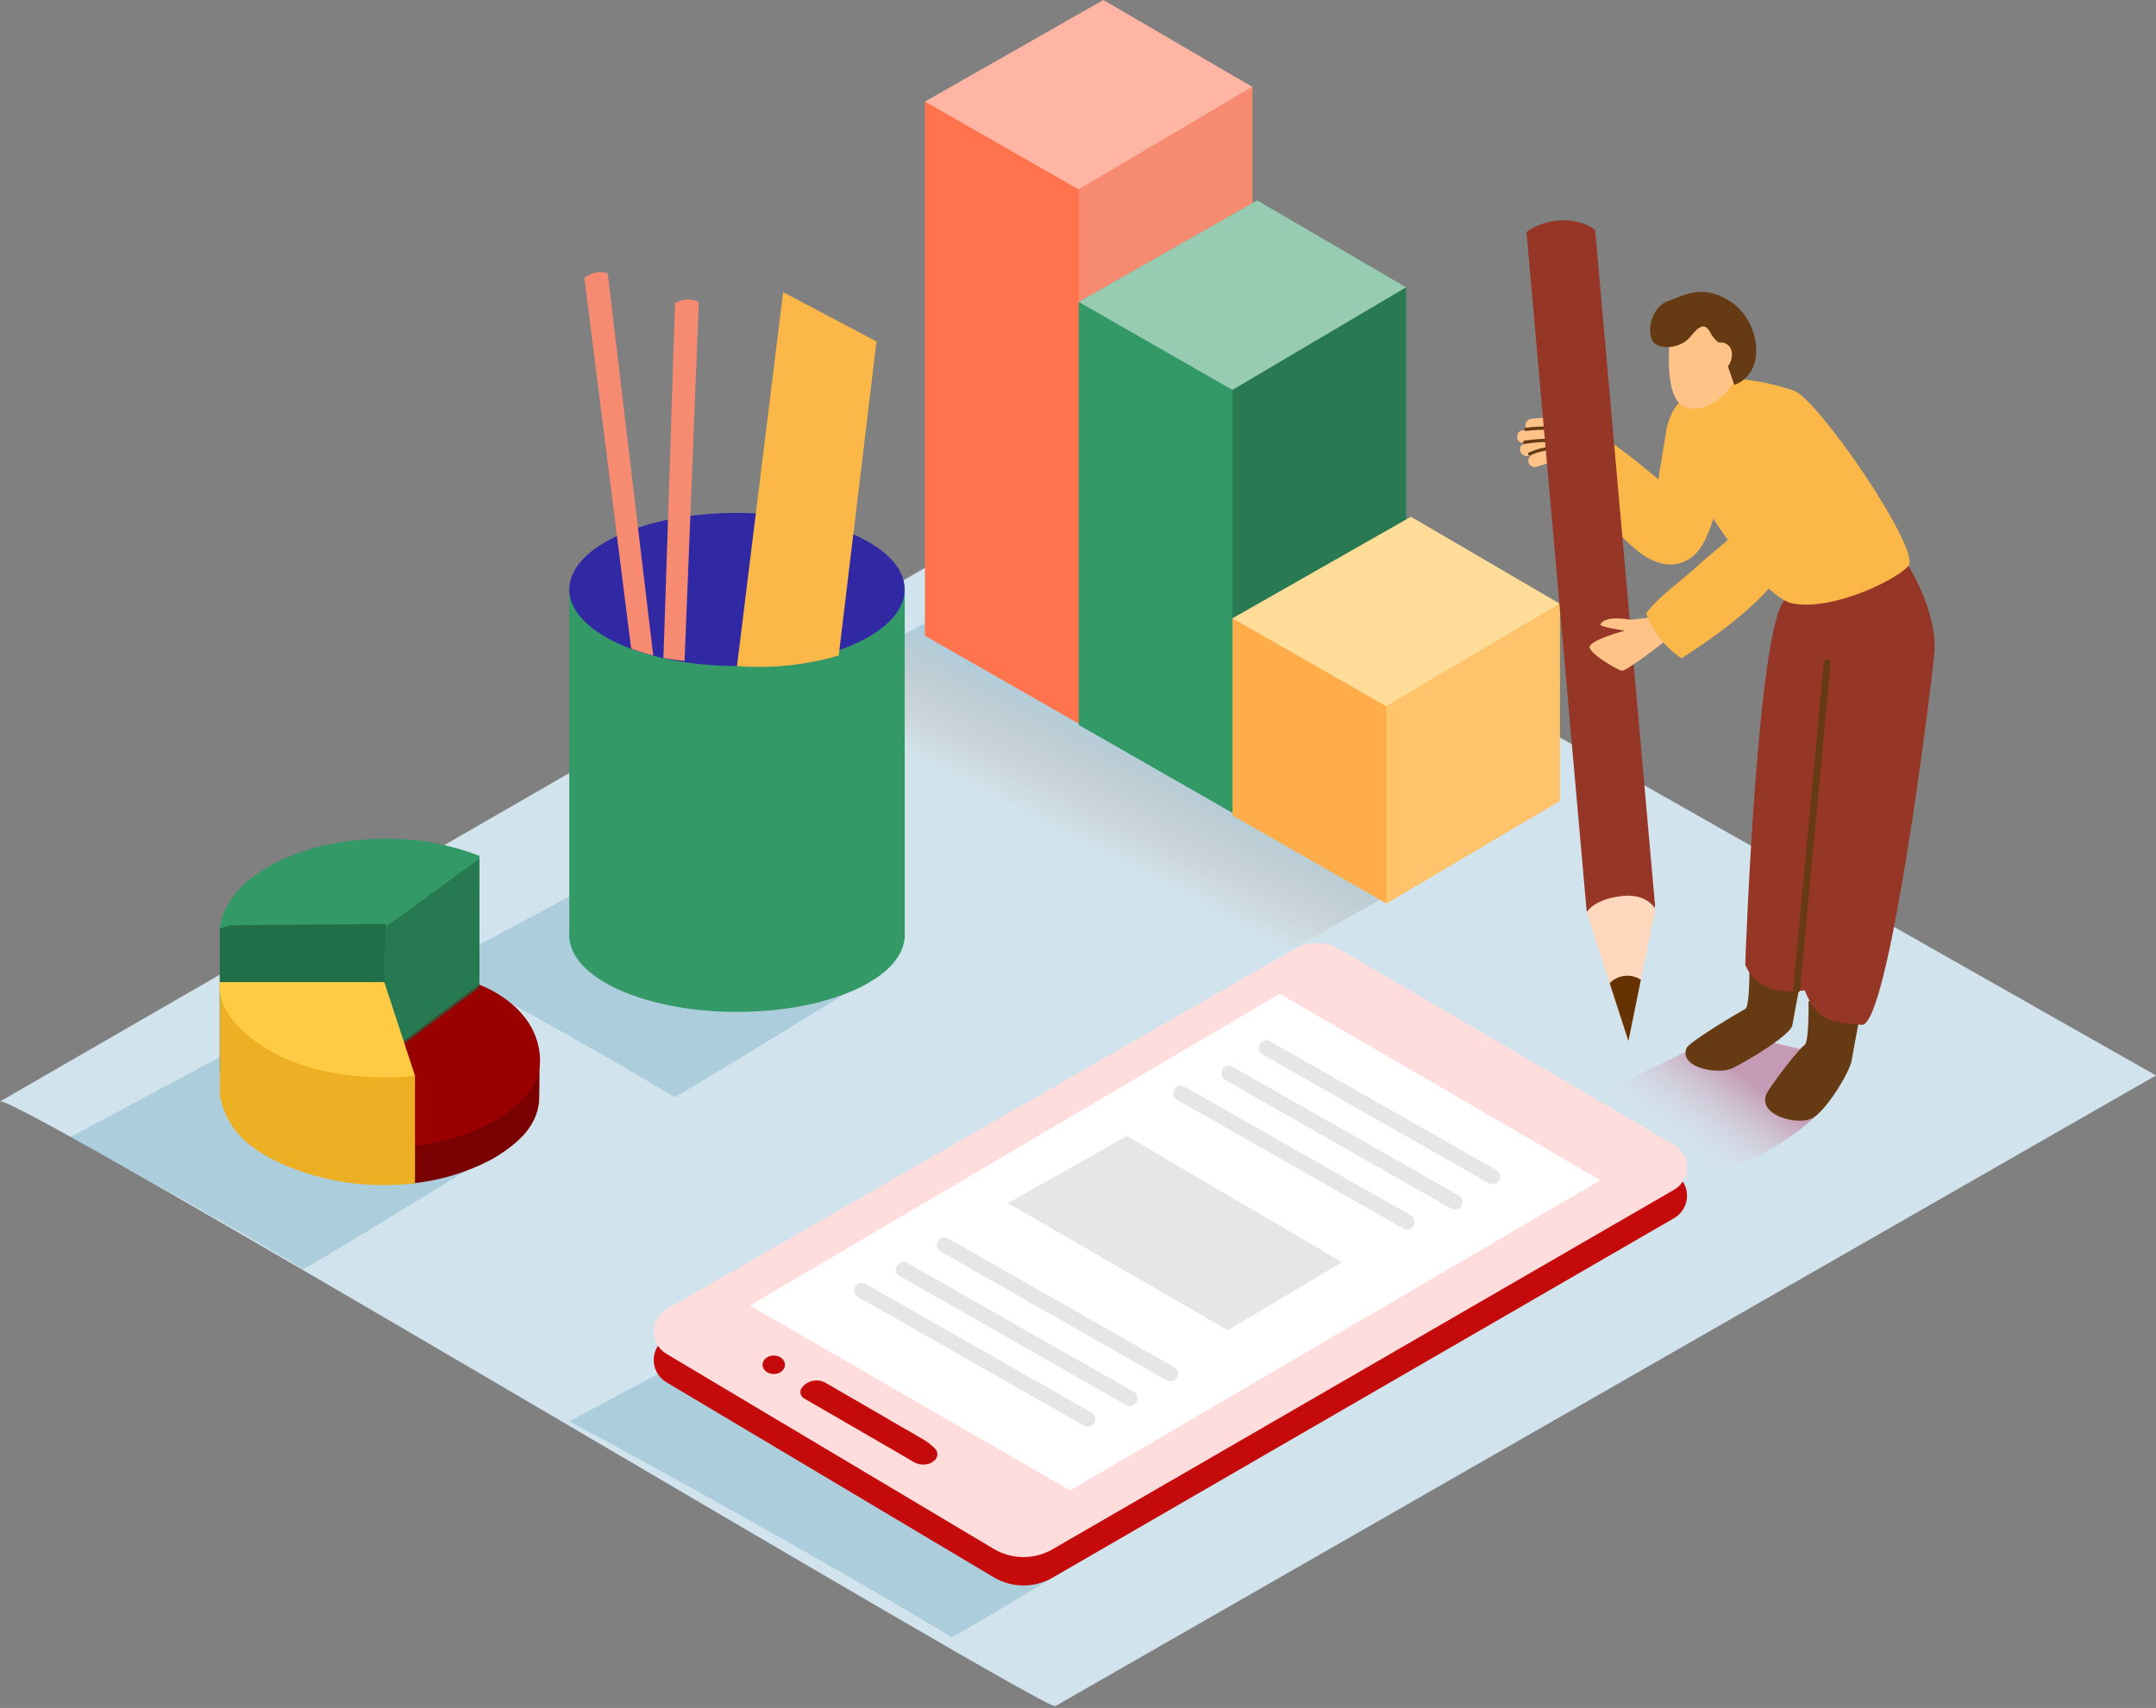 <svg width="525" height="416" viewBox="0 0 525 416" fill="none" xmlns="http://www.w3.org/2000/svg">
<rect x="0" y="0" width="525" height="416" fill="#808080" stroke="none"/>
<path d="M0 268.282C3.663 266.163 254.615 416.912 256.948 415.565L525 261.942L265.769 114.905L0 268.282Z" fill="#D1E3EC"/>
<path opacity="0.32" d="M309.3 234.082C318.68 229.039 342.269 215.519 351.583 210.361L237.17 145.344L194.887 167.964C204.694 173.105 295.731 225.671 309.3 234.082Z" fill="url(#paint0_linear)"/>
<path opacity="0.32" d="M164.169 267.198C173.549 262.155 206.37 241.392 215.684 236.217L149.632 212.497L107.415 235.034C117.222 240.242 150.601 258.804 164.169 267.198Z" fill="url(#paint1_linear)"/>
<path opacity="0.32" d="M73.789 309.119C83.169 304.076 115.989 283.313 125.303 278.138L59.284 254.402L17.018 277.021C26.825 282.163 60.221 300.742 73.789 309.119Z" fill="url(#paint2_linear)"/>
<path opacity="0.32" d="M231.683 398.777C247.043 390.563 300.857 356.461 316.117 347.985L207.947 309.119L138.626 346.194C154.708 354.605 209.442 385.011 231.683 398.777Z" fill="url(#paint3_linear)"/>
<path opacity="0.32" d="M419.983 251.133C411.77 256.209 392.058 264.537 384.288 269.202C392.239 273.588 406.76 284.988 412.214 288.339C417.503 285.481 443.654 279.042 450.833 258.508L419.983 251.133Z" fill="url(#paint4_linear)"/>
<path d="M138.626 143.57V228.546C138.626 228.546 220.3 233.08 220.3 228.546V143.57" fill="#339967"/>
<path d="M179.463 246.467C202.016 246.467 220.3 238.12 220.3 227.823C220.3 217.526 202.016 209.179 179.463 209.179C156.909 209.179 138.626 217.526 138.626 227.823C138.626 238.12 156.909 246.467 179.463 246.467Z" fill="#339967"/>
<path d="M179.463 162.214C202.016 162.214 220.3 153.867 220.3 143.57C220.3 133.273 202.016 124.926 179.463 124.926C156.909 124.926 138.626 133.273 138.626 143.57C138.626 153.867 156.909 162.214 179.463 162.214Z" fill="#3129A3"/>
<path d="M154.017 158.075L154.297 158.223C155.939 158.765 157.451 159.258 159.061 159.668L147.989 66.611C147.989 66.611 145.673 65.329 142.305 67.662L153.673 157.829L154.017 158.075Z" fill="#F78B72"/>
<path d="M166.699 160.966L170.165 73.625C170.165 73.625 168.079 71.982 164.383 73.773L161.557 160.243C163.256 160.581 164.973 160.823 166.699 160.966V160.966Z" fill="#F78B72"/>
<path d="M179.463 162.231L190.699 71.161L213.433 83.169L204.234 159.668C196.199 162.008 187.807 162.876 179.463 162.231V162.231Z" fill="#FCB749"/>
<path d="M225.228 24.739V154.839L262.681 176.259L304.963 151.291V21.174" fill="#FF734D"/>
<path d="M225.228 24.739L268.676 0L304.963 21.174L262.681 46.159L225.228 24.739Z" fill="#FFB5A4"/>
<path d="M262.681 46.159V176.259L304.963 151.291V21.174L262.681 46.159Z" fill="#F78B72"/>
<path d="M306.13 48.804L262.681 73.543V176.571L300.117 197.992L342.4 173.007V69.978L306.13 48.804Z" fill="#339967"/>
<path opacity="0.49" d="M262.681 73.543L306.13 48.804L342.4 69.978L300.117 94.963L262.681 73.543Z" fill="white"/>
<path opacity="0.2" d="M300.117 94.963V197.992L342.4 173.007V69.978L300.117 94.963Z" fill="black"/>
<path d="M300.117 150.601V198.616L337.571 220.037L379.837 195.052V147.053" fill="#FFAD4A"/>
<path d="M300.117 150.601L343.566 125.862L379.837 147.053L337.571 172.021L300.117 150.601Z" fill="#FFDD99"/>
<path d="M337.57 172.021V220.037L379.836 195.052V147.053L337.57 172.021Z" fill="#FFC36C"/>
<path d="M162.264 325.825L315.279 238.024C316.911 237.078 318.764 236.58 320.651 236.58C322.537 236.58 324.39 237.078 326.022 238.024L407.68 285.793C408.631 286.349 409.419 287.144 409.968 288.1C410.516 289.055 410.804 290.137 410.804 291.239C410.804 292.34 410.516 293.422 409.968 294.378C409.419 295.333 408.631 296.128 407.68 296.684L256.291 384.272C254.112 385.529 251.638 386.182 249.123 386.165C246.608 386.148 244.144 385.46 241.983 384.173L162.215 336.634C161.285 336.069 160.518 335.273 159.987 334.323C159.456 333.374 159.179 332.303 159.184 331.216C159.189 330.128 159.475 329.06 160.015 328.115C160.555 327.171 161.329 326.382 162.264 325.825Z" fill="#C40A0A"/>
<path d="M162.264 318.91L315.279 231.108C316.911 230.162 318.764 229.664 320.651 229.664C322.537 229.664 324.39 230.162 326.022 231.108L407.68 278.878C408.631 279.433 409.419 280.229 409.968 281.184C410.516 282.139 410.804 283.222 410.804 284.323C410.804 285.424 410.516 286.507 409.968 287.462C409.419 288.417 408.631 289.213 407.68 289.769L256.291 377.356C254.112 378.613 251.638 379.267 249.123 379.25C246.608 379.232 244.144 378.545 241.983 377.258L162.215 329.718C161.285 329.153 160.518 328.357 159.987 327.408C159.456 326.458 159.179 325.388 159.184 324.3C159.189 323.212 159.475 322.144 160.015 321.2C160.555 320.255 161.329 319.466 162.264 318.91Z" fill="#FFDDDC"/>
<path d="M311.55 242.081C312.388 242.361 389.693 287.452 389.693 287.452L260.594 363.015L182.6 317.99L311.55 242.081Z" fill="white"/>
<path d="M227.265 355.919C227.505 355.779 227.714 355.59 227.878 355.365C228.041 355.139 228.155 354.881 228.212 354.609C228.269 354.336 228.269 354.055 228.21 353.782C228.152 353.51 228.037 353.253 227.872 353.028C226.78 351.883 225.51 350.924 224.111 350.186C222.796 349.365 221.417 348.642 220.07 347.854L209.671 341.809L201.146 336.88C200.586 336.535 199.957 336.319 199.303 336.248C198.65 336.177 197.988 336.253 197.368 336.47C196.48 336.773 195.71 337.347 195.167 338.112C195.033 338.335 194.948 338.584 194.918 338.842C194.888 339.1 194.914 339.361 194.993 339.608C195.073 339.856 195.204 340.083 195.378 340.276C195.553 340.468 195.766 340.621 196.004 340.724L211.725 349.825L218.493 353.751L222.419 356.051C223.017 356.407 223.686 356.627 224.379 356.695C225.071 356.764 225.771 356.678 226.427 356.445C226.73 356.311 227.012 356.134 227.265 355.919V355.919Z" fill="#C40A0A"/>
<path d="M188.415 334.663C189.921 334.663 191.142 333.655 191.142 332.412C191.142 331.169 189.921 330.162 188.415 330.162C186.909 330.162 185.688 331.169 185.688 332.412C185.688 333.655 186.909 334.663 188.415 334.663Z" fill="#C40A0A"/>
<path d="M440.386 243.856C440.386 243.856 440.583 253.942 439.384 254.566C438.185 255.19 430.563 265.112 430.037 266.672C428.279 271.847 437.84 274.13 441.273 272.372C444.706 270.615 450.455 260.874 450.85 258.459C451.244 256.044 454.135 240.915 454.135 240.915" fill="#663A12"/>
<path d="M425.979 235.034C425.979 235.034 426.176 245.12 424.977 245.745C423.778 246.369 411.326 253.745 410.702 255.256C408.715 260.069 418.406 261.827 421.84 260.184C425.273 258.541 436.049 252.135 436.459 249.671C436.87 247.207 439.745 232.127 439.745 232.127" fill="#663A12"/>
<path d="M464.73 137.886C464.73 137.886 471.958 149.221 470.989 159.389C470.02 169.557 459.851 250.443 453.313 249.621C446.776 248.8 442.866 249.736 439.449 241.178C439.449 241.178 428.476 243.675 424.977 234.952C424.977 234.952 427.622 159.077 433.864 147.168C440.106 135.258 464.73 137.886 464.73 137.886Z" fill="#963626"/>
<path d="M371.147 108.17C372.969 107.713 374.826 107.406 376.699 107.25C374.796 107.268 372.899 107.46 371.032 107.825C369.077 108.138 368.847 105.082 370.802 104.754L371.771 104.606C371.605 104.383 371.497 104.122 371.46 103.846C371.422 103.571 371.454 103.29 371.555 103.031C371.655 102.772 371.819 102.542 372.032 102.364C372.245 102.185 372.5 102.063 372.773 102.01C377.046 101.487 381.381 101.884 385.487 103.177C385.373 101.622 385.4 100.061 385.569 98.511C385.6 98.245 385.709 97.994 385.882 97.789C386.041 97.497 386.285 97.261 386.582 97.112C386.878 96.962 387.213 96.906 387.542 96.95C387.871 96.995 388.179 97.138 388.425 97.361C388.671 97.584 388.844 97.876 388.921 98.199C389.348 100.663 389.216 103.127 389.643 105.624C389.723 106.064 389.832 106.497 389.972 106.922C391.866 108.893 393.734 110.886 395.573 112.901C396.871 114.33 394.489 116.022 393.159 114.758C392.958 115.059 392.672 115.294 392.337 115.431L392.567 115.727C392.714 115.922 392.807 116.152 392.836 116.394C392.865 116.637 392.829 116.883 392.731 117.107L392.945 117.32C394.358 118.7 392.387 121.065 390.974 119.669L390.481 119.176C390.334 119.276 390.167 119.343 389.991 119.373C389.816 119.402 389.636 119.393 389.464 119.346C389.292 119.299 389.133 119.216 388.996 119.101C388.86 118.987 388.75 118.844 388.674 118.684C387.481 116.749 385.849 115.123 383.91 113.936L383.303 113.526C381.631 112.958 379.89 112.621 378.128 112.523C376.814 112.852 375.516 113.246 374.235 113.657C373.865 113.803 373.452 113.799 373.085 113.646C372.718 113.492 372.425 113.202 372.269 112.836C372.113 112.47 372.105 112.057 372.249 111.686C372.392 111.315 372.674 111.014 373.036 110.848L372.198 111.029C370.276 111.538 369.225 108.647 371.147 108.17Z" fill="#FFC388"/>
<path d="M371.508 104.195C373.532 103.919 375.578 103.825 377.619 103.916C378.112 103.916 378.177 104.721 377.619 104.704C375.578 104.614 373.532 104.707 371.508 104.984C371.081 105.049 371.015 104.261 371.508 104.195Z" fill="#663A12"/>
<path d="M371.229 107.316C373.404 106.992 375.601 106.838 377.8 106.856C378.292 106.856 378.358 107.645 377.8 107.645C375.601 107.626 373.404 107.78 371.229 108.105C370.785 108.17 370.736 107.382 371.229 107.316Z" fill="#663A12"/>
<path d="M379.886 108.335C381.087 107.992 382.351 107.936 383.577 108.17C384.804 108.404 385.959 108.921 386.949 109.682C387.376 109.961 386.867 110.552 386.44 110.289C385.557 109.614 384.528 109.154 383.436 108.945C382.344 108.737 381.218 108.787 380.149 109.09C380.048 109.125 379.938 109.119 379.843 109.073C379.747 109.026 379.674 108.944 379.639 108.844C379.605 108.744 379.611 108.634 379.657 108.538C379.703 108.443 379.786 108.369 379.886 108.335V108.335Z" fill="#663A12"/>
<path d="M378.637 108.154C378.741 107.26 379.064 106.406 379.577 105.667C380.09 104.927 380.777 104.326 381.578 103.916C382.038 103.719 382.301 104.458 381.841 104.655C381.165 105.016 380.589 105.538 380.163 106.174C379.736 106.809 379.472 107.54 379.393 108.302C379.311 108.795 378.539 108.647 378.637 108.154Z" fill="#663A12"/>
<path d="M372.346 110.191C373.939 109.475 375.636 109.015 377.372 108.827C377.882 108.827 377.931 109.55 377.372 109.616C375.703 109.797 374.074 110.241 372.543 110.93C372.149 111.111 371.886 110.372 372.346 110.191Z" fill="#663A12"/>
<path d="M405.89 104.113L402.276 126.174C402.276 126.174 405.019 134.388 410.933 135.455C416.846 136.523 421.265 109.074 421.265 109.074" fill="#FCB749"/>
<path d="M423.368 92.302C427.94 92.703 432.446 93.658 436.788 95.144C442.653 97.049 467.999 134.19 464.714 137.854C461.428 141.517 445.675 148.975 436.263 146.921C426.85 144.868 404.871 108.269 405.889 104.113C408.255 94.569 415.631 94.536 415.631 94.536" fill="#FCB749"/>
<path d="M406.629 82.495C406.629 82.495 404.986 96.491 409.914 98.922C414.842 101.353 420.476 96.195 422.103 93.156C423.729 90.117 425.388 74.725 415.959 75.76C406.53 76.795 406.629 82.495 406.629 82.495Z" fill="#FFC388"/>
<path d="M406.333 73.263C410.193 71.916 414.678 69.009 421.561 73.559C428.443 78.109 430.53 90.725 422.316 93.764L420.756 89.214C421.484 88.282 421.825 87.105 421.708 85.928C421.69 85.545 421.589 85.171 421.412 84.83C421.236 84.49 420.988 84.192 420.685 83.956C420.382 83.721 420.032 83.553 419.659 83.466C419.285 83.378 418.898 83.372 418.522 83.448C417.667 82.809 416.97 81.983 416.485 81.033C415.088 78.274 413.528 79.637 411.557 82.085C409.585 84.532 405.183 85.271 403.015 83.727C400.846 82.183 401.438 74.972 406.333 73.263Z" fill="#663A12"/>
<path d="M391.746 107.316C396.811 110.924 401.67 114.812 406.3 118.963L413.413 134.273C413.413 134.273 409.241 140.153 401.471 136.014C395.951 133.073 387.245 122.363 383.073 115.973C383.869 114.025 385.047 112.256 386.536 110.77C388.026 109.283 389.797 108.109 391.746 107.316V107.316Z" fill="#FCB749"/>
<path d="M444.131 161.377C444.23 160.325 445.872 160.325 445.774 161.377L438.3 241.079C438.201 242.131 436.558 242.131 436.657 241.079L444.131 161.377Z" fill="#663A12"/>
<path d="M418.817 133.188C418.817 133.188 427.031 126.388 427.031 123.332C427.031 120.277 422.776 98.528 429.807 96.803C436.837 95.078 442.537 111.587 444.591 121.262C446.644 130.938 423.548 148.876 423.548 148.876" fill="#FCB749"/>
<path d="M388.428 55.983C383.664 52.549 376.469 53.075 371.705 56.492L386.358 221.893L402.998 220.415L388.428 55.983Z" fill="#963626"/>
<path d="M395.004 224.67C399.595 224.263 403.177 222.358 403.005 220.415C402.832 218.472 398.971 217.227 394.38 217.634C389.79 218.042 386.208 219.947 386.38 221.89C386.553 223.833 390.414 225.078 395.004 224.67Z" fill="#963626"/>
<path d="M403.08 221.433C403.08 221.433 401.191 217.392 394.571 218.279C387.951 219.166 386.358 222.189 386.358 222.189L396.477 253.547L403.08 221.433Z" fill="#FFD8BD"/>
<path d="M396.526 253.547L399.565 238.632C398.4 237.868 397.005 237.534 395.62 237.687C394.235 237.839 392.947 238.47 391.976 239.47L396.526 253.547Z" fill="#653200"/>
<path d="M404.444 150.092L397.019 150.962C397.019 150.962 391.023 149.681 389.693 152.063C389.331 152.687 395.655 153.607 395.655 153.607C395.655 153.607 386.555 156.005 387.114 157.796C387.672 159.586 393.684 163.052 394.867 163.364C396.05 163.677 407.532 154.543 407.532 154.543" fill="#FFC388"/>
<path d="M400.846 149.418C403.787 145.246 409.914 141.205 414.908 136.441C421.692 130.823 428.772 123.71 434.226 131.381C440.304 139.907 416.419 155.923 409.471 160.325C405.5 157.709 402.476 153.885 400.846 149.418V149.418Z" fill="#FCB749"/>
<path d="M53.519 225.392V260.25L93.6 261.794L116.712 243.658V208.472" fill="#339967"/>
<path opacity="0.86" d="M53.519 226.098V260.956L93.6 262.5L116.712 244.381V209.179" fill="#1F6945"/>
<path d="M116.778 208.472C109.446 205.634 101.642 204.212 93.78 204.283C72.836 204.283 55.621 213.548 53.633 225.392L94.043 225.031L116.778 208.472Z" fill="#339967"/>
<path d="M93.945 225.03L93.238 257.375L116.696 239.847L116.712 208.472L93.945 225.03Z" fill="#339967"/>
<path d="M100.351 279.173V288.224C107.256 287.54 113.956 285.491 120.063 282.196C128.769 277.038 130.741 272.537 131.266 268.381C131.348 267.707 131.398 257.375 131.398 257.375" fill="#790101"/>
<path d="M93.238 257.375L116.696 239.847C116.696 239.847 130.609 244.595 131.48 257.375C132.35 270.155 113.049 278.073 100.351 279.173L93.238 257.375Z" fill="#990000"/>
<path opacity="0.65" d="M93.945 225.737L93.238 258.081L116.696 240.554L116.712 209.179L93.945 225.737Z" fill="#1F6945"/>
<path d="M101.057 262.024V288.191C89.919 289.578 78.614 287.909 68.352 283.362C56.705 278.023 54.602 271.65 53.568 266.935V239.207" fill="#EDAF24"/>
<path d="M53.535 239.207H93.584L101.058 262.024C101.058 262.024 80.294 264.783 64.919 255.453C51.597 247.305 53.535 239.207 53.535 239.207Z" fill="#FFCB44"/>
<path d="M208.768 315.821L264.093 347.328C264.512 347.524 264.989 347.557 265.43 347.42C265.872 347.283 266.246 346.986 266.481 346.587C266.715 346.189 266.792 345.717 266.697 345.265C266.601 344.812 266.341 344.411 265.966 344.141L210.64 312.635C210.222 312.438 209.745 312.406 209.303 312.543C208.862 312.68 208.487 312.977 208.253 313.375C208.019 313.774 207.942 314.245 208.037 314.698C208.132 315.15 208.393 315.551 208.768 315.821Z" fill="#E6E6E6"/>
<path d="M218.92 310.713L274.245 342.219C274.669 342.449 275.165 342.504 275.629 342.374C276.093 342.245 276.488 341.94 276.731 341.524C276.974 341.108 277.046 340.614 276.932 340.146C276.817 339.678 276.525 339.273 276.118 339.016L220.792 307.509C220.374 307.313 219.897 307.281 219.455 307.418C219.014 307.555 218.639 307.851 218.405 308.25C218.171 308.649 218.094 309.12 218.189 309.573C218.284 310.025 218.545 310.426 218.92 310.696V310.713Z" fill="#E6E6E6"/>
<path d="M228.874 304.75L284.2 336.256C284.619 336.452 285.095 336.485 285.537 336.348C285.979 336.211 286.353 335.914 286.587 335.516C286.822 335.117 286.899 334.645 286.803 334.193C286.708 333.74 286.448 333.34 286.072 333.069L230.747 301.563C230.328 301.367 229.852 301.334 229.41 301.471C228.968 301.608 228.594 301.905 228.36 302.304C228.125 302.702 228.048 303.174 228.144 303.626C228.239 304.079 228.499 304.479 228.874 304.75V304.75Z" fill="#E6E6E6"/>
<path d="M286.45 267.789L341.825 299.28C342.244 299.476 342.72 299.508 343.162 299.371C343.603 299.234 343.978 298.938 344.212 298.539C344.447 298.14 344.524 297.669 344.428 297.216C344.333 296.764 344.072 296.363 343.697 296.093L288.323 264.603C287.904 264.407 287.427 264.374 286.986 264.511C286.544 264.648 286.17 264.945 285.935 265.343C285.701 265.742 285.624 266.214 285.719 266.666C285.814 267.118 286.075 267.519 286.45 267.789V267.789Z" fill="#E6E6E6"/>
<path d="M298.179 262.96L353.504 294.467C353.923 294.663 354.4 294.695 354.841 294.558C355.283 294.421 355.658 294.124 355.892 293.726C356.126 293.327 356.203 292.856 356.108 292.403C356.013 291.951 355.752 291.55 355.377 291.28L300.052 259.773C299.633 259.577 299.156 259.544 298.714 259.681C298.273 259.818 297.898 260.115 297.664 260.514C297.43 260.912 297.353 261.384 297.448 261.837C297.543 262.289 297.804 262.69 298.179 262.96Z" fill="#E6E6E6"/>
<path d="M307.329 256.767L362.654 288.274C363.073 288.47 363.549 288.502 363.991 288.365C364.433 288.228 364.807 287.932 365.041 287.533C365.276 287.134 365.353 286.663 365.257 286.21C365.162 285.758 364.902 285.357 364.527 285.087L309.201 253.58C308.783 253.384 308.306 253.351 307.864 253.488C307.423 253.625 307.048 253.922 306.814 254.321C306.579 254.72 306.502 255.191 306.598 255.644C306.693 256.096 306.954 256.497 307.329 256.767Z" fill="#E6E6E6"/>
<path d="M246.188 293.054C247.059 293.481 298.935 323.558 298.935 323.558L326.072 307.427L274.377 277.12L246.188 293.054Z" fill="#E6E6E6" stroke="#E6E6E6" stroke-width="0.75" stroke-miterlimit="10"/>
<defs>
<linearGradient id="paint0_linear" x1="264.455" y1="206.008" x2="278.122" y2="179.758" gradientUnits="userSpaceOnUse">
<stop stop-color="#AA4200" stop-opacity="0"/>
<stop offset="0.98" stop-color="#5F9EBD"/>
</linearGradient>
<linearGradient id="paint1_linear" x1="13071.5" y1="10073.5" x2="13498.5" y2="8893.22" gradientUnits="userSpaceOnUse">
<stop stop-color="#AA4200" stop-opacity="0"/>
<stop offset="0.98" stop-color="#5F9EBD"/>
</linearGradient>
<linearGradient id="paint2_linear" x1="7025.25" y1="11514.7" x2="7451.88" y2="10334.6" gradientUnits="userSpaceOnUse">
<stop stop-color="#AA4200" stop-opacity="0"/>
<stop offset="0.98" stop-color="#5F9EBD"/>
</linearGradient>
<linearGradient id="paint3_linear" x1="27893" y1="23325.1" x2="28319.1" y2="21878.9" gradientUnits="userSpaceOnUse">
<stop stop-color="#AA4200" stop-opacity="0"/>
<stop offset="0.98" stop-color="#5F9EBD"/>
</linearGradient>
<linearGradient id="paint4_linear" x1="406.612" y1="280.159" x2="421.544" y2="259.297" gradientUnits="userSpaceOnUse">
<stop stop-color="white" stop-opacity="0"/>
<stop offset="0.98" stop-color="#AA003D"/>
</linearGradient>
</defs>
</svg>
